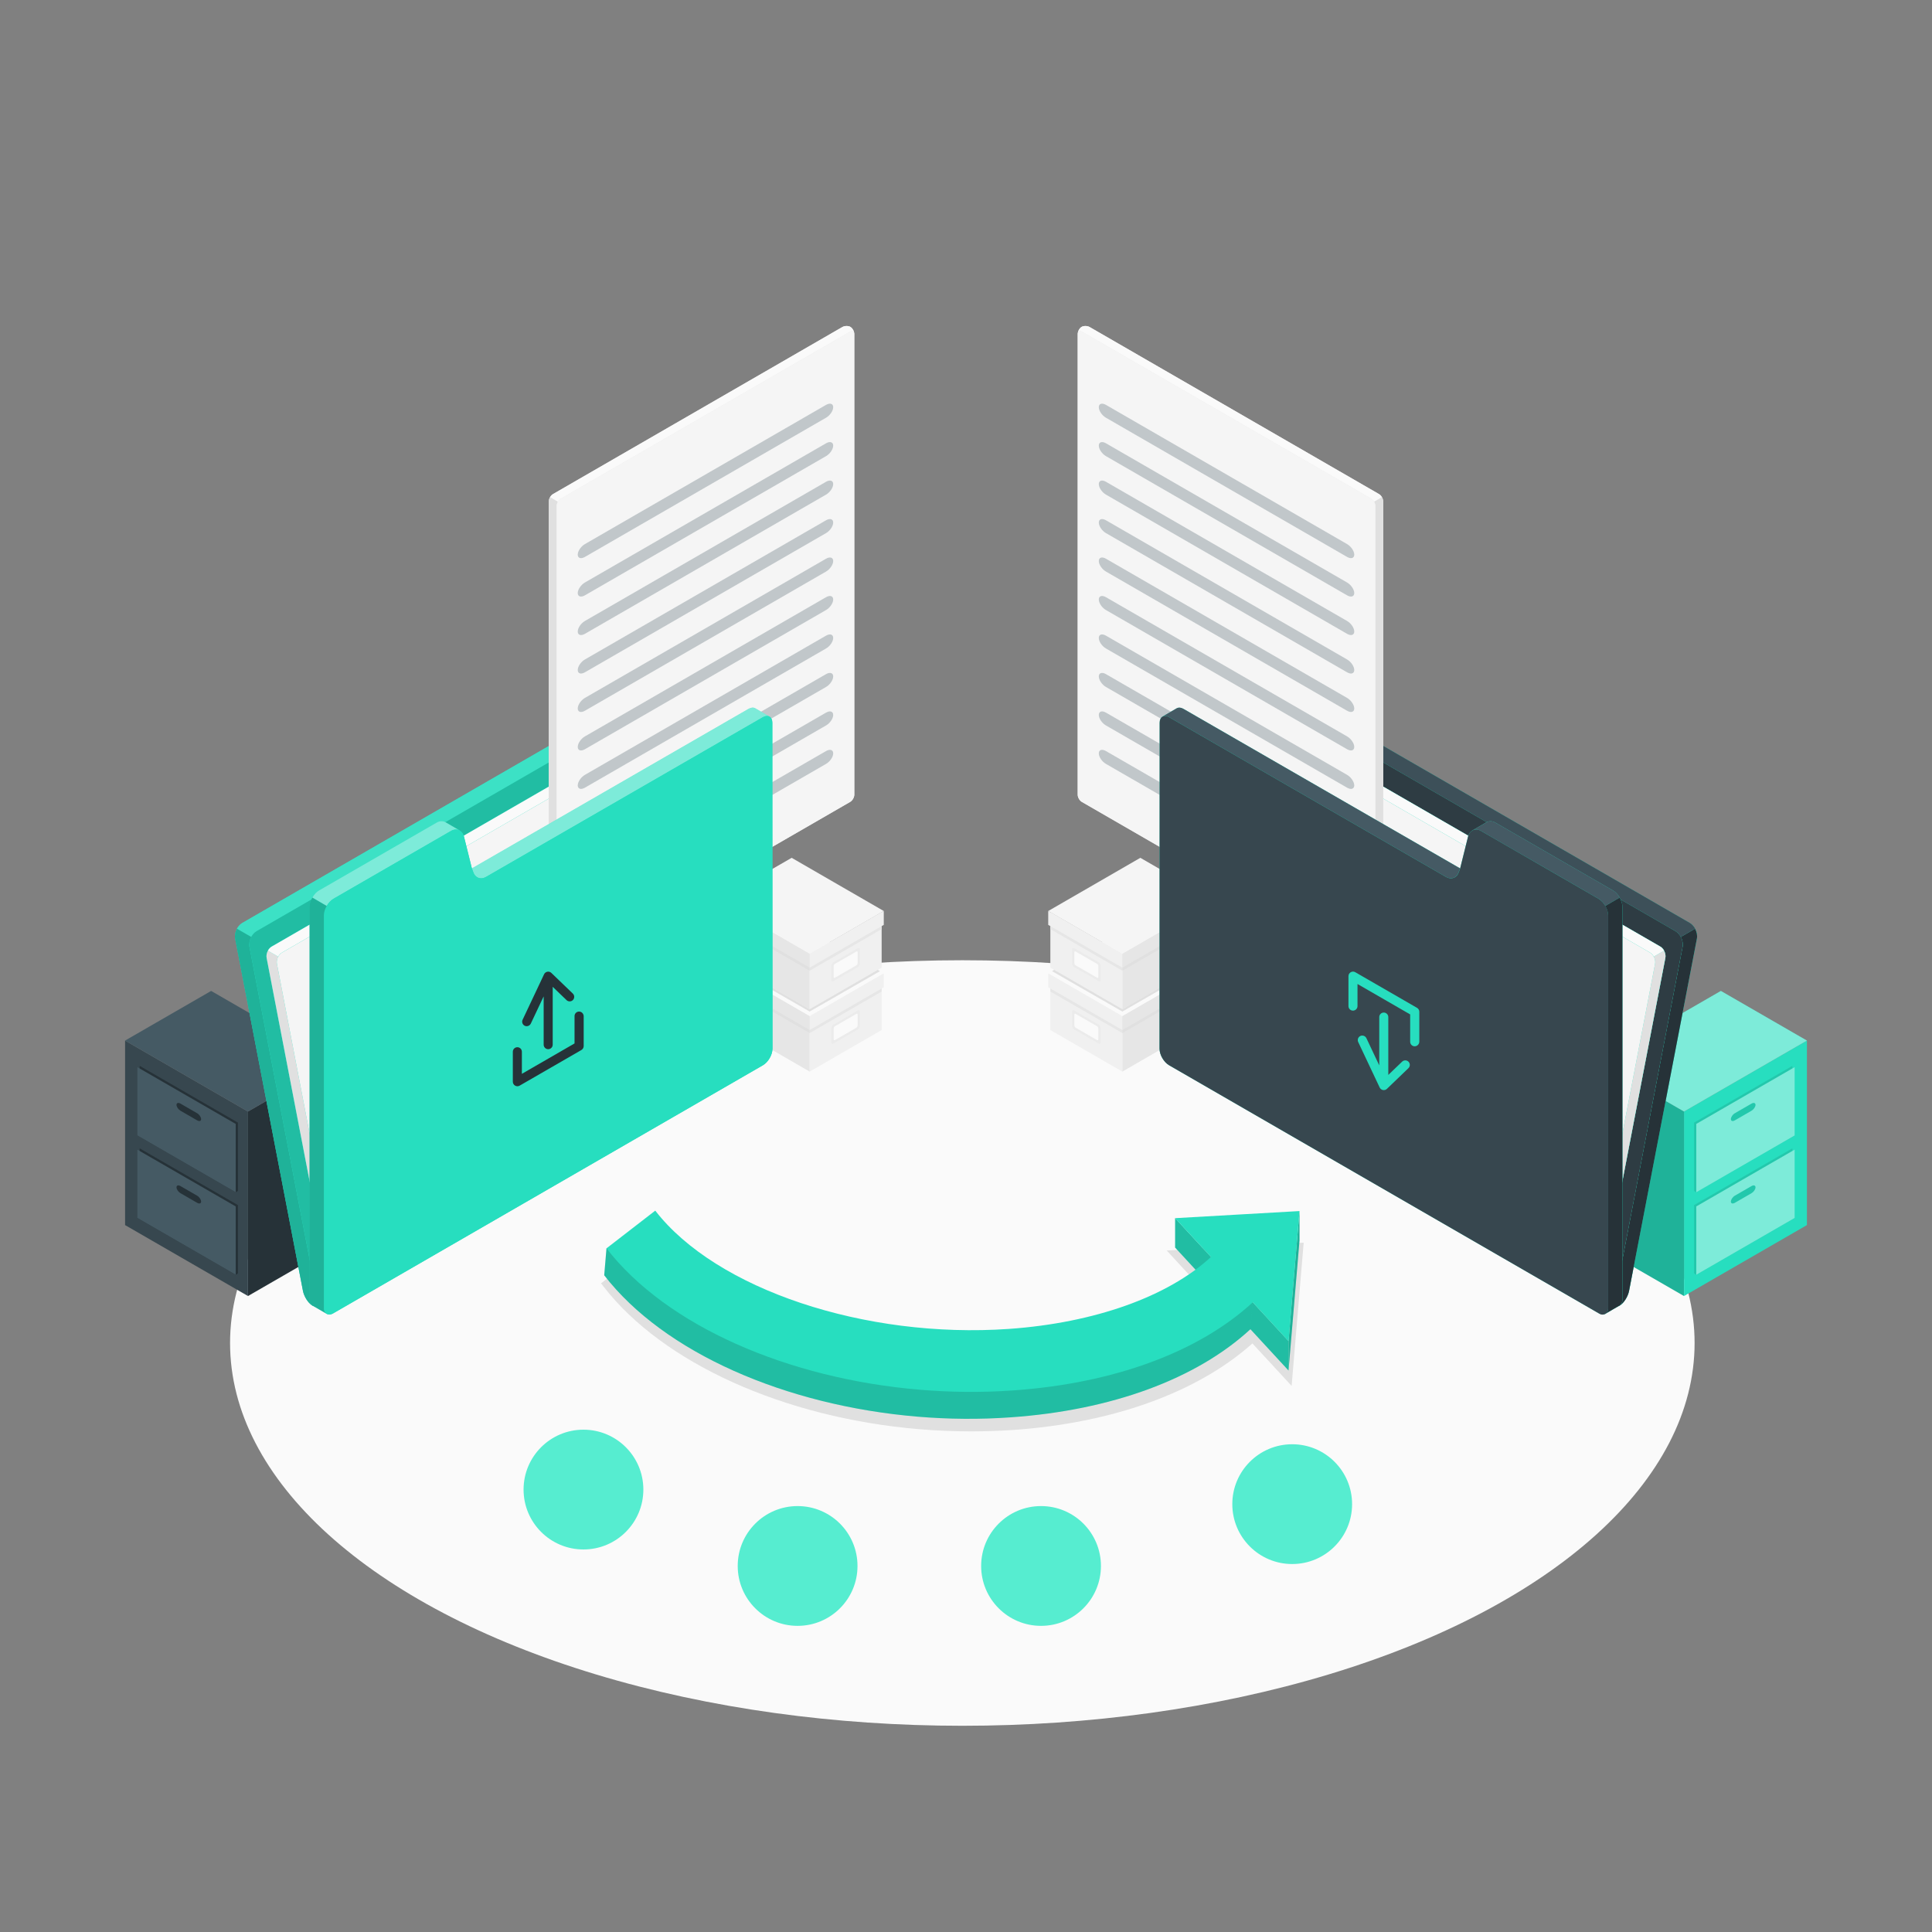 <?xml version="1.0" encoding="utf-8"?>
<!-- Generator: Adobe Illustrator 26.5.0, SVG Export Plug-In . SVG Version: 6.00 Build 0)  -->
<svg version="1.1" xmlns="http://www.w3.org/2000/svg" xmlns:xlink="http://www.w3.org/1999/xlink" x="0px" y="0px"
	 viewBox="0 0 500 500" style="enable-background:new 0 0 500 500;" xml:space="preserve">
<rect x="0" y="0" width="500" height="500" fill="#808080" stroke="none"/>
<style type="text/css">
	.st0{fill:#FAFAFA;}
	.st1{fill:#E0E0E0;}
	.st2{fill:#F0F0F0;}
	.st3{fill:#E6E6E6;}
	.st4{fill:#EBEBEB;}
	.st5{fill:#F5F5F5;}
	.st6{opacity:0.5;fill:#E0E0E0;}
	.st7{fill:#263238;}
	.st8{fill:#37474F;}
	.st9{fill:#455A64;}
	.st10{fill:#27DEBF;}
	.st11{opacity:0.2;}
	.st12{opacity:0.4;}
	.st13{fill:#FFFFFF;}
	.st14{opacity:0.1;}
	.st15{opacity:0.5;fill:#455A64;}
	.st16{opacity:0.5;fill:#263238;}
	.st17{opacity:0.3;}
	.st18{opacity:0.1;fill:#FFFFFF;}
	.st19{opacity:0.15;}
	.st20{opacity:0.4;fill:#FFFFFF;}
	.st21{fill:#56EDD0;}

	#dot1 {
		animation: blinker .6s ease-in-out .2s infinite alternate;
	}
	#dot2 {
		animation: blinker .6s ease-in-out .4s infinite alternate;
	}
	#dot3 {
		animation: blinker .6s ease-in-out .6s infinite alternate;
	}
	#dot4 {
		animation: blinker .6s ease-in-out .8s infinite alternate;
	}

	#arrowUp {
		animation: up 1s ease-in-out infinite;
	}

	#arrowDown {
		animation: down 1s ease-in-out .2s infinite;
	}

	@keyframes blinker {
		from {
			opacity:0;
		}
		to {
			opacity:1;
		}
	}

	@keyframes up {
		from {
			transform:translate(0px,0px);
			opacity:1;
		}
		to {
			transform:translate(0,-10px);
			opacity:0;
		}
	}
		@keyframes down {
		from {
			transform:translate(0px,0px);
			opacity:1;
		}
		to {
			transform:translate(0,10px);
			opacity:0;
		}
	}
</style>
<g id="Floor">
	<ellipse id="Floor_7_" class="st0" cx="249.05" cy="347.57" rx="189.51" ry="99.06"/>
</g>
<g id="Shadow_3_">
	<path id="Shadow_6_" class="st1" d="M251.35,370.44c-4.45,0-8.95-0.19-13.4-0.56c-35.09-2.94-66.43-17.11-81.79-36.97l-0.61-0.79
		l14.2-10.98l0.61,0.79c14.14,18.28,46.72,30.56,81.07,30.56c0,0,0,0,0.01,0c3.21,0,6.44-0.11,9.6-0.33
		c21.37-1.5,39.85-7.92,50.92-17.67l-10.02-10.86l35.45-2.02l-3.12,37.06l-10.14-10.99c-14.16,12.64-36.07,20.58-61.84,22.39
		C258.69,370.31,255.01,370.44,251.35,370.44z"/>
</g>
<g id="Boxes_2_">
	<g id="Boxes">
		<g id="XMLID_8132_">
			<polygon id="XMLID_8192_" class="st2" points="209.54,277.33 209.54,262.99 228.17,252.23 228.17,266.57 			"/>
			<polygon id="XMLID_8191_" class="st3" points="209.54,262.99 186.26,249.54 186.26,263.88 209.54,277.33 			"/>
			<polygon id="XMLID_8190_" class="st0" points="209.54,262.99 228.72,251.91 204.88,238.14 185.7,249.22 			"/>
			<polygon id="XMLID_8189_" class="st2" points="209.54,262.99 209.54,266.57 228.72,255.5 228.72,251.91 			"/>
			<polygon id="XMLID_8188_" class="st3" points="209.54,266.57 228.17,255.82 228.17,256.61 209.54,267.36 			"/>
			<polygon id="XMLID_8187_" class="st3" points="185.7,249.22 209.54,262.99 209.54,266.57 185.7,252.81 			"/>
			<polygon id="XMLID_8186_" class="st1" points="209.54,266.57 186.26,253.13 186.26,253.92 209.54,267.36 			"/>
			<path id="XMLID_8185_" class="st4" d="M215.67,265.17l6.36-3.67c0.27-0.16,0.5-0.03,0.5,0.29v3.76c0,0.32-0.22,0.7-0.5,0.86
				l-6.36,3.67c-0.27,0.16-0.5,0.03-0.5-0.29v-3.76C215.18,265.71,215.4,265.33,215.67,265.17z"/>
			<path id="XMLID_8150_" class="st0" d="M216.08,265.59l5.55-3.2c0.18-0.11,0.33-0.02,0.33,0.19v2.82c0,0.21-0.15,0.47-0.33,0.57
				l-5.55,3.2c-0.18,0.11-0.33,0.02-0.33-0.19l0-2.82C215.75,265.96,215.9,265.7,216.08,265.59z"/>
		</g>
		<g id="XMLID_14642_">
			<polygon id="XMLID_14429_" class="st2" points="209.54,261.19 209.54,246.85 228.17,236.09 228.17,250.43 			"/>
			<polygon id="XMLID_14432_" class="st3" points="209.54,246.85 186.26,233.4 186.26,247.74 209.54,261.19 			"/>
			<polygon id="XMLID_14436_" class="st5" points="209.54,246.85 228.72,235.77 204.88,222 185.7,233.08 			"/>
			<polygon id="XMLID_14439_" class="st2" points="209.54,246.85 209.54,250.43 228.72,239.36 228.72,235.77 			"/>
			<polygon id="XMLID_14443_" class="st3" points="209.54,250.43 228.17,239.68 228.17,240.46 209.54,251.22 			"/>
			<polygon id="XMLID_14446_" class="st3" points="185.7,233.08 209.54,246.85 209.54,250.43 185.7,236.67 			"/>
			<polygon id="XMLID_14448_" class="st1" points="209.54,250.43 186.26,236.99 186.26,237.78 209.54,251.22 			"/>
			<path id="XMLID_14641_" class="st4" d="M215.67,249.03l6.36-3.67c0.27-0.16,0.5-0.03,0.5,0.29v3.76c0,0.32-0.22,0.7-0.5,0.86
				l-6.36,3.67c-0.27,0.16-0.5,0.03-0.5-0.29v-3.76C215.18,249.57,215.4,249.18,215.67,249.03z"/>
			<path id="XMLID_14638_" class="st0" d="M216.08,249.45l5.55-3.2c0.18-0.11,0.33-0.02,0.33,0.19v2.82c0,0.21-0.15,0.47-0.33,0.57
				l-5.55,3.2c-0.18,0.11-0.33,0.02-0.33-0.19l0-2.82C215.75,249.81,215.9,249.56,216.08,249.45z"/>
		</g>
		<polygon id="XMLID_15310_" class="st1" points="227.17,251.01 209.54,261.19 187.26,248.32 186.72,248.64 209.54,261.77 
			227.71,251.33 		"/>
		<polygon id="XMLID_15311_" class="st6" points="227.17,251.01 209.54,261.19 187.26,248.32 186.72,248.64 209.54,261.77 
			227.71,251.33 		"/>
	</g>
	<g id="Boxes_1_">
		<g id="XMLID_8243_">
			<polygon id="XMLID_8278_" class="st2" points="290.46,277.33 290.46,262.99 271.83,252.23 271.83,266.57 			"/>
			<polygon id="XMLID_8277_" class="st3" points="290.46,262.99 313.74,249.54 313.74,263.88 290.46,277.33 			"/>
			<polygon id="XMLID_8276_" class="st0" points="290.46,262.99 271.28,251.91 295.12,238.14 314.3,249.22 			"/>
			<polygon id="XMLID_8275_" class="st2" points="290.46,262.99 290.46,266.57 271.28,255.5 271.28,251.91 			"/>
			<polygon id="XMLID_8274_" class="st3" points="290.46,266.57 271.83,255.82 271.83,256.61 290.46,267.36 			"/>
			<polygon id="XMLID_8273_" class="st3" points="314.3,249.22 290.46,262.99 290.46,266.57 314.3,252.81 			"/>
			<polygon id="XMLID_8272_" class="st1" points="290.46,266.57 313.74,253.13 313.74,253.92 290.46,267.36 			"/>
			<path id="XMLID_8271_" class="st4" d="M284.33,265.17l-6.36-3.67c-0.27-0.16-0.5-0.03-0.5,0.29v3.76c0,0.32,0.22,0.7,0.5,0.86
				l6.36,3.67c0.27,0.16,0.5,0.03,0.5-0.29v-3.76C284.82,265.71,284.6,265.33,284.33,265.17z"/>
			<path id="XMLID_8244_" class="st0" d="M283.92,265.59l-5.55-3.2c-0.18-0.11-0.33-0.02-0.33,0.19v2.82c0,0.21,0.15,0.47,0.33,0.57
				l5.55,3.2c0.18,0.11,0.33,0.02,0.33-0.19l0-2.82C284.25,265.96,284.1,265.7,283.92,265.59z"/>
		</g>
		<g id="XMLID_8231_">
			<polygon id="XMLID_8242_" class="st2" points="290.46,261.19 290.46,246.85 271.83,236.09 271.83,250.43 			"/>
			<polygon id="XMLID_8241_" class="st3" points="290.46,246.85 313.74,233.4 313.74,247.74 290.46,261.19 			"/>
			<polygon id="XMLID_8238_" class="st5" points="290.46,246.85 271.28,235.77 295.12,222 314.3,233.08 			"/>
			<polygon id="XMLID_8237_" class="st2" points="290.46,246.85 290.46,250.43 271.28,239.36 271.28,235.77 			"/>
			<polygon id="XMLID_8236_" class="st3" points="290.46,250.43 271.83,239.68 271.83,240.46 290.46,251.22 			"/>
			<polygon id="XMLID_8235_" class="st3" points="314.3,233.08 290.46,246.85 290.46,250.43 314.3,236.67 			"/>
			<polygon id="XMLID_8234_" class="st1" points="290.46,250.43 313.74,236.99 313.74,237.78 290.46,251.22 			"/>
			<path id="XMLID_8233_" class="st4" d="M284.33,249.03l-6.36-3.67c-0.27-0.16-0.5-0.03-0.5,0.29v3.76c0,0.32,0.22,0.7,0.5,0.86
				l6.36,3.67c0.27,0.16,0.5,0.03,0.5-0.29v-3.76C284.82,249.57,284.6,249.18,284.33,249.03z"/>
			<path id="XMLID_8232_" class="st0" d="M283.92,249.45l-5.55-3.2c-0.18-0.11-0.33-0.02-0.33,0.19v2.82c0,0.21,0.15,0.47,0.33,0.57
				l5.55,3.2c0.18,0.11,0.33,0.02,0.33-0.19l0-2.82C284.25,249.81,284.1,249.56,283.92,249.45z"/>
		</g>
		<polygon id="XMLID_8230_" class="st1" points="272.83,251.01 290.46,261.19 312.74,248.32 313.28,248.64 290.46,261.77 
			272.29,251.33 		"/>
		<polygon id="XMLID_8229_" class="st6" points="272.83,251.01 290.46,261.19 312.74,248.32 313.28,248.64 290.46,261.77 
			272.29,251.33 		"/>
	</g>
</g>
<g id="Cabinets">
	<g id="Cabinet">
		<g id="XMLID_8162_">
			<g id="XMLID_8177_">
				<g>
					<polygon id="XMLID_14_" class="st7" points="64.18,335.41 86.45,322.56 86.45,274.81 64.18,287.66 					"/>
				</g>
			</g>
			<g id="XMLID_8175_">
				<g>
					<polygon id="XMLID_12_" class="st8" points="64.18,287.66 32.37,269.3 32.37,317.05 64.18,335.41 					"/>
				</g>
			</g>
			<g id="XMLID_14367_">
				<polygon id="XMLID_8174_" class="st9" points="32.37,269.3 64.18,287.66 86.45,274.81 54.64,256.45 				"/>
			</g>
			<g id="XMLID_8163_">
				<g id="XMLID_8168_">
					<polygon id="XMLID_8169_" class="st7" points="61.58,311.88 36.14,297.19 36.14,314.87 35.55,315.21 61,329.9 61.59,329.56 
											"/>
				</g>
				<g id="XMLID_8166_">
					<polygon id="XMLID_8167_" class="st9" points="61,312.22 35.55,297.53 35.55,315.21 61,329.9 					"/>
				</g>
				<g id="XMLID_8164_">
					<path id="XMLID_8165_" class="st7" d="M51.03,309.45l-4.33-2.5c-0.56-0.32-1.02-0.18-1.02,0.33c0,0.51,0.46,1.18,1.02,1.51
						l4.33,2.5c0.56,0.32,1.02,0.18,1.02-0.33C52.04,310.45,51.59,309.78,51.03,309.45z"/>
				</g>
			</g>
			<g id="XMLID_8133_">
				<g id="XMLID_8146_">
					<polygon id="XMLID_8147_" class="st7" points="61.58,290.53 36.14,275.84 36.14,293.52 35.55,293.86 61,308.55 61.59,308.22 
											"/>
				</g>
				<g id="XMLID_8141_">
					<polygon id="XMLID_8145_" class="st9" points="61,290.87 35.55,276.18 35.55,293.86 61,308.55 					"/>
				</g>
				<g id="XMLID_8138_">
					<path id="XMLID_8140_" class="st7" d="M51.03,288.11l-4.33-2.5c-0.56-0.32-1.02-0.18-1.02,0.33c0,0.51,0.46,1.18,1.02,1.51
						l4.33,2.5c0.56,0.32,1.02,0.18,1.02-0.33C52.04,289.11,51.59,288.43,51.03,288.11z"/>
				</g>
			</g>
		</g>
	</g>
	<g id="Cabinet_1_">
		<g id="XMLID_8154_">
			<g id="XMLID_8224_">
				<g>
					<polygon id="XMLID_29_" class="st10" points="435.82,335.41 413.55,322.56 413.55,274.81 435.82,287.66 					"/>
				</g>
			</g>
			<g id="XMLID_7_" class="st11">
				<polygon id="XMLID_10_" points="435.82,335.41 413.55,322.56 413.55,274.81 435.82,287.66 				"/>
			</g>
			<g id="XMLID_8184_">
				<g>
					<polygon id="XMLID_30_" class="st10" points="435.82,287.66 467.63,269.3 467.63,317.05 435.82,335.41 					"/>
				</g>
			</g>
			<g id="XMLID_8182_">
				<polygon id="XMLID_8183_" class="st10" points="467.63,269.3 435.82,287.66 413.55,274.81 445.36,256.45 				"/>
			</g>
			<g id="XMLID_1_" class="st12">
				<polygon id="XMLID_2_" class="st13" points="467.63,269.3 435.82,287.66 413.55,274.81 445.36,256.45 				"/>
			</g>
			<g id="XMLID_8170_">
				<g id="XMLID_8180_">
					<polygon id="XMLID_8181_" class="st10" points="438.42,311.88 463.86,297.19 463.86,314.87 464.45,315.21 439,329.9 
						438.41,329.56 					"/>
				</g>
				<g id="XMLID_22_" class="st14">
					<polygon id="XMLID_24_" points="438.42,311.88 463.86,297.19 463.86,314.87 464.45,315.21 439,329.9 438.41,329.56 					"/>
				</g>
				<g id="XMLID_8173_">
					<polygon id="XMLID_8179_" class="st10" points="439,312.22 464.45,297.53 464.45,315.21 439,329.9 					"/>
				</g>
				<g id="XMLID_5_" class="st12">
					<polygon id="XMLID_6_" class="st13" points="439,312.22 464.45,297.53 464.45,315.21 439,329.9 					"/>
				</g>
				<g id="XMLID_8171_">
					<path id="XMLID_8172_" class="st10" d="M448.97,309.45l4.33-2.5c0.56-0.32,1.02-0.18,1.02,0.33c0,0.51-0.46,1.18-1.02,1.51
						l-4.33,2.5c-0.56,0.32-1.02,0.18-1.02-0.33C447.96,310.45,448.41,309.78,448.97,309.45z"/>
				</g>
				<g id="XMLID_11_" class="st14">
					<path id="XMLID_13_" d="M448.97,309.45l4.33-2.5c0.56-0.32,1.02-0.18,1.02,0.33c0,0.51-0.46,1.18-1.02,1.51l-4.33,2.5
						c-0.56,0.32-1.02,0.18-1.02-0.33C447.96,310.45,448.41,309.78,448.97,309.45z"/>
				</g>
			</g>
			<g id="XMLID_8155_">
				<g id="XMLID_8160_">
					<polygon id="XMLID_8161_" class="st10" points="438.42,290.53 463.86,275.84 463.86,293.52 464.45,293.86 439,308.55 
						438.41,308.22 					"/>
				</g>
				<g id="XMLID_18_" class="st14">
					<polygon id="XMLID_20_" points="438.42,290.53 463.86,275.84 463.86,293.52 464.45,293.86 439,308.55 438.41,308.22 					"/>
				</g>
				<g id="XMLID_8158_">
					<polygon id="XMLID_8159_" class="st10" points="439,290.87 464.45,276.18 464.45,293.86 439,308.55 					"/>
				</g>
				<g id="XMLID_3_" class="st12">
					<polygon id="XMLID_4_" class="st13" points="439,290.87 464.45,276.18 464.45,293.86 439,308.55 					"/>
				</g>
				<g id="XMLID_8156_">
					<path id="XMLID_8157_" class="st10" d="M448.97,288.11l4.33-2.5c0.56-0.32,1.02-0.18,1.02,0.33c0,0.51-0.46,1.18-1.02,1.51
						l-4.33,2.5c-0.56,0.32-1.02,0.18-1.02-0.33C447.96,289.11,448.41,288.43,448.97,288.11z"/>
				</g>
				<g id="XMLID_8_" class="st14">
					<path id="XMLID_9_" d="M448.97,288.11l4.33-2.5c0.56-0.32,1.02-0.18,1.02,0.33c0,0.51-0.46,1.18-1.02,1.51l-4.33,2.5
						c-0.56,0.32-1.02,0.18-1.02-0.33C447.96,289.11,448.41,288.43,448.97,288.11z"/>
				</g>
			</g>
		</g>
	</g>
</g>
<g id="Folders">
	<g id="Folder_Black">
		<g id="XMLID_8116_">
			<path id="XMLID_8122_" class="st10" d="M304.58,273.76l104.1,60.1l6.32,3.65c0.1,0.05,0.2,0.11,0.29,0.16
				c0.17,0.08,0.35,0.16,0.53,0.21c0.21,0.08,0.44,0.15,0.66,0.18c0.15,0.04,0.29,0.05,0.44,0.07c0.03,0.01,0.06,0.02,0.09,0.01
				c0.18,0.03,0.38,0.04,0.56,0.04c0.64,0.01,1.23-0.12,1.66-0.37c1.02-0.59,2.09-2.28,2.37-3.77l17.54-91.13
				c0.04-0.19,0.05-0.4,0.05-0.6c0-0.16-0.01-0.33-0.04-0.49c0-0.01,0-0.01,0-0.02c-0.04-0.25-0.09-0.5-0.17-0.74
				c-0.08-0.25-0.19-0.48-0.31-0.71c-0.07-0.15-0.16-0.29-0.26-0.43c-0.11-0.16-0.23-0.3-0.36-0.44c-0.11-0.13-0.24-0.25-0.37-0.35
				c-0.13-0.11-0.27-0.2-0.41-0.28l-110.42-63.75c-0.09-0.05-0.19-0.11-0.29-0.16c-0.1-0.05-0.2-0.1-0.31-0.14
				c-0.05-0.02-0.09-0.04-0.15-0.05c-0.14-0.04-0.27-0.05-0.4-0.05c-0.69,0.05-1.27,0.52-1.96,0.92c-1.31,0.77-2.45,1.44-2.45,1.44
				v0.01c-0.18,0.07-0.35,0.19-0.49,0.35c-0.19,0.2-0.35,0.46-0.45,0.76c-0.05,0.13-0.07,0.26-0.1,0.38l-17.54,91.13
				C302.44,271.19,303.27,273.01,304.58,273.76z"/>
			<path id="XMLID_8121_" class="st10" d="M304.58,273.76l104.1,60.1l6.32,3.65c0.1,0.05,0.2,0.11,0.29,0.16
				c0.17,0.08,0.35,0.16,0.53,0.21c0.21,0.08,0.44,0.15,0.66,0.18c0.15,0.04,0.29,0.05,0.44,0.07c0.03,0.01,0.06,0.02,0.09,0.01
				c0.18,0.03,0.38,0.04,0.56,0.04c0.64,0.01,1.23-0.12,1.66-0.37c1.02-0.59,2.09-2.28,2.37-3.77l17.54-91.13
				c0.04-0.19,0.05-0.4,0.05-0.6c0-0.16-0.01-0.33-0.04-0.49c0-0.01,0-0.01,0-0.02c-0.04-0.25-0.09-0.5-0.17-0.74
				c-0.08-0.25-0.19-0.48-0.31-0.71c-0.07-0.15-0.16-0.29-0.26-0.43c-0.11-0.16-0.23-0.3-0.36-0.44c-0.11-0.13-0.24-0.25-0.37-0.35
				c-0.13-0.11-0.27-0.2-0.41-0.28l-110.42-63.75c-0.09-0.05-0.19-0.11-0.29-0.16c-0.1-0.05-0.2-0.1-0.31-0.14
				c-0.05-0.02-0.09-0.04-0.15-0.05c-0.14-0.04-0.27-0.05-0.4-0.05c-0.69,0.05-1.27,0.52-1.96,0.92c-1.31,0.77-2.45,1.44-2.45,1.44
				v0.01c-0.18,0.07-0.35,0.19-0.49,0.35c-0.19,0.2-0.35,0.46-0.45,0.76c-0.05,0.13-0.07,0.26-0.1,0.38l-17.54,91.13
				C302.44,271.19,303.27,273.01,304.58,273.76z"/>
			<path id="XMLID_8120_" class="st7" d="M415.3,337.67c1.29,0.62,2.98,0.7,3.94,0.15c1.02-0.59,2.09-2.28,2.37-3.77l17.54-91.13
				c0.16-0.83-0.04-1.77-0.47-2.57l-3.71,2.14c0.43,0.8,0.62,1.74,0.47,2.57L417.9,336.2C417.63,337.57,416.51,338.18,415.3,337.67z
				"/>
			<path id="XMLID_8119_" class="st8" d="M323.76,175.63c-1.31,0.77-2.45,1.44-2.45,1.44v0.01c0.53-0.26,1.19-0.22,1.85,0.16
				l110.42,63.75c0.58,0.33,1.05,0.87,1.39,1.49l3.71-2.14c-0.07-0.15-0.16-0.29-0.26-0.43c-0.11-0.16-0.23-0.3-0.36-0.44
				c-0.23-0.25-0.49-0.47-0.78-0.63l-110.42-63.75c-0.19-0.11-0.39-0.21-0.6-0.29c-0.05-0.02-0.09-0.04-0.15-0.05
				c-0.14-0.04-0.27-0.05-0.4-0.05C325.03,174.76,324.45,175.23,323.76,175.63z"/>
			<path id="XMLID_1160_" class="st15" d="M323.76,175.63c-1.31,0.77-2.45,1.44-2.45,1.44v0.01c0.53-0.26,1.19-0.22,1.85,0.16
				l110.42,63.75c0.58,0.33,1.05,0.87,1.39,1.49l3.71-2.14c-0.07-0.15-0.16-0.29-0.26-0.43c-0.11-0.16-0.23-0.3-0.36-0.44
				c-0.23-0.25-0.49-0.47-0.78-0.63l-110.42-63.75c-0.19-0.11-0.39-0.21-0.6-0.29c-0.05-0.02-0.09-0.04-0.15-0.05
				c-0.14-0.04-0.27-0.05-0.4-0.05C325.03,174.76,324.45,175.23,323.76,175.63z"/>
			<path id="XMLID_8118_" class="st10" d="M417.9,336.19l17.54-91.14c0.29-1.49-0.55-3.31-1.86-4.07l-110.42-63.75
				c-1.31-0.76-2.61-0.17-2.89,1.32l-17.54,91.14c-0.29,1.49,0.55,3.31,1.86,4.07L415,337.52
				C416.31,338.28,417.61,337.68,417.9,336.19z"/>
			<path id="XMLID_8117_" class="st8" d="M417.9,336.19l17.54-91.14c0.29-1.49-0.55-3.31-1.86-4.07l-110.42-63.75
				c-1.31-0.76-2.61-0.17-2.89,1.32l-17.54,91.14c-0.29,1.49,0.55,3.31,1.86,4.07L415,337.52
				C416.31,338.28,417.61,337.68,417.9,336.19z"/>
			<path id="XMLID_8123_" class="st16" d="M417.9,336.19l17.54-91.14c0.29-1.49-0.55-3.31-1.86-4.07l-110.42-63.75
				c-1.31-0.76-2.61-0.17-2.89,1.32l-17.54,91.14c-0.29,1.49,0.55,3.31,1.86,4.07L415,337.52
				C416.31,338.28,417.61,337.68,417.9,336.19z"/>
		</g>
		<g id="XMLID_8105_">
			<path id="XMLID_8115_" class="st10" d="M334.19,270.08l74.89,43.24l4.55,2.63c0.07,0.04,0.14,0.08,0.21,0.11
				c0.12,0.06,0.25,0.11,0.38,0.15c0.15,0.06,0.32,0.11,0.47,0.13c0.11,0.03,0.21,0.04,0.32,0.05c0.02,0.01,0.05,0.01,0.07,0.01
				c0.13,0.02,0.27,0.03,0.4,0.03c0.46,0.01,0.88-0.09,1.2-0.26c0.74-0.43,1.5-1.64,1.7-2.71L431,247.89
				c0.03-0.14,0.04-0.29,0.04-0.43c0-0.12-0.01-0.24-0.03-0.36c0-0.01,0-0.01,0-0.01c-0.03-0.18-0.07-0.36-0.12-0.53
				c-0.06-0.18-0.14-0.35-0.22-0.51c-0.05-0.11-0.12-0.21-0.18-0.31c-0.08-0.11-0.16-0.22-0.26-0.32c-0.08-0.09-0.17-0.18-0.26-0.25
				c-0.09-0.08-0.2-0.14-0.3-0.2l-79.44-45.86c-0.07-0.04-0.14-0.08-0.21-0.11c-0.07-0.03-0.14-0.07-0.22-0.1
				c-0.03-0.01-0.07-0.03-0.11-0.03c-0.1-0.03-0.2-0.04-0.29-0.03c-0.49,0.04-0.91,0.38-1.41,0.66c-0.94,0.55-1.76,1.03-1.76,1.03
				v0.01c-0.13,0.05-0.25,0.14-0.36,0.25c-0.14,0.14-0.25,0.33-0.32,0.55c-0.03,0.09-0.05,0.18-0.07,0.27l-12.62,65.56
				C332.65,268.23,333.25,269.54,334.19,270.08z"/>
			<path id="XMLID_8114_" class="st10" d="M334.19,270.08l74.89,43.24l4.55,2.63c0.07,0.04,0.14,0.08,0.21,0.11
				c0.12,0.06,0.25,0.11,0.38,0.15c0.15,0.06,0.32,0.11,0.47,0.13c0.11,0.03,0.21,0.04,0.32,0.05c0.02,0.01,0.05,0.01,0.07,0.01
				c0.13,0.02,0.27,0.03,0.4,0.03c0.46,0.01,0.88-0.09,1.2-0.26c0.74-0.43,1.5-1.64,1.7-2.71L431,247.89
				c0.03-0.14,0.04-0.29,0.04-0.43c0-0.12-0.01-0.24-0.03-0.36c0-0.01,0-0.01,0-0.01c-0.03-0.18-0.07-0.36-0.12-0.53
				c-0.06-0.18-0.14-0.35-0.22-0.51c-0.05-0.11-0.12-0.21-0.18-0.31c-0.08-0.11-0.16-0.22-0.26-0.32c-0.08-0.09-0.17-0.18-0.26-0.25
				c-0.09-0.08-0.2-0.14-0.3-0.2l-79.44-45.86c-0.07-0.04-0.14-0.08-0.21-0.11c-0.07-0.03-0.14-0.07-0.22-0.1
				c-0.03-0.01-0.07-0.03-0.11-0.03c-0.1-0.03-0.2-0.04-0.29-0.03c-0.49,0.04-0.91,0.38-1.41,0.66c-0.94,0.55-1.76,1.03-1.76,1.03
				v0.01c-0.13,0.05-0.25,0.14-0.36,0.25c-0.14,0.14-0.25,0.33-0.32,0.55c-0.03,0.09-0.05,0.18-0.07,0.27l-12.62,65.56
				C332.65,268.23,333.25,269.54,334.19,270.08z"/>
			<path id="XMLID_8108_" class="st1" d="M413.84,316.06c0.93,0.45,2.15,0.5,2.84,0.11c0.74-0.43,1.5-1.64,1.7-2.71L431,247.89
				c0.11-0.6-0.03-1.28-0.34-1.85l-2.67,1.54c0.31,0.57,0.45,1.25,0.34,1.85L415.71,315C415.52,315.98,414.71,316.43,413.84,316.06z
				"/>
			<path id="XMLID_8107_" class="st0" d="M347.99,199.49c-0.94,0.55-1.76,1.03-1.76,1.03v0.01c0.38-0.18,0.86-0.16,1.33,0.12
				l79.44,45.86c0.41,0.24,0.76,0.62,1,1.07l2.67-1.54c-0.05-0.11-0.12-0.21-0.18-0.31c-0.08-0.11-0.16-0.22-0.26-0.32
				c-0.16-0.18-0.36-0.34-0.56-0.45l-79.44-45.86c-0.14-0.08-0.28-0.15-0.43-0.21c-0.03-0.01-0.07-0.03-0.11-0.03
				c-0.1-0.03-0.2-0.04-0.29-0.03C348.9,198.86,348.48,199.2,347.99,199.49z"/>
			<path id="XMLID_8106_" class="st5" d="M415.71,315l12.62-65.56c0.21-1.07-0.39-2.38-1.34-2.93l-79.44-45.86
				c-0.94-0.55-1.88-0.12-2.08,0.95l-12.62,65.56c-0.21,1.07,0.39,2.38,1.34,2.93l79.44,45.86
				C414.57,316.49,415.5,316.07,415.71,315z"/>
		</g>
		<g id="Document_1_">
			<path id="XMLID_8104_" class="st4" d="M356.96,250.8c0.56-0.32,1.01-1.14,1.01-1.83V129.74c0-0.69-0.48-1.53-1.08-1.87
				l-74.88-43.23c-0.6-0.34-1.53-0.36-2.09-0.04c-0.56,0.32-1.01,1.14-1.01,1.83l0,119.23c0,0.69,0.48,1.53,1.08,1.87l74.88,43.23
				C355.46,251.11,356.4,251.13,356.96,250.8z"/>
			<path id="XMLID_8103_" class="st0" d="M278.91,86.24c0.09-0.55,0.53-0.74,1.07-0.43l74.88,43.23c0.3,0.17,0.58,0.48,0.76,0.81
				l2.03-1.17c-0.19-0.34-0.47-0.64-0.77-0.81l-74.87-43.23c-0.59-0.35-1.54-0.37-2.09-0.05C279.42,84.9,278.99,85.59,278.91,86.24z
				"/>
			<path id="XMLID_8102_" class="st1" d="M355.01,250.84c0.59,0.27,1.43,0.27,1.95-0.04c0.56-0.32,1.01-1.14,1.01-1.83V129.74
				c0-0.35-0.12-0.72-0.31-1.06l-2.03,1.17c0.2,0.34,0.32,0.71,0.32,1.06v119.23C355.95,250.77,355.53,251.07,355.01,250.84z"/>
			<g id="XMLID_8100_">
				<path id="XMLID_8101_" class="st5" d="M354.86,250.77l-74.88-43.23c-0.6-0.34-1.08-1.18-1.08-1.87l0-119.23
					c0-0.69,0.48-0.97,1.08-0.62l74.88,43.23c0.6,0.34,1.08,1.18,1.08,1.87l0,119.23C355.94,250.83,355.46,251.11,354.86,250.77z"/>
			</g>
			<g id="XMLID_2322_">
				<g id="XMLID_2323_" class="st17">
					<g id="XMLID_8097_">
						<path id="XMLID_8098_" class="st9" d="M350.48,183.35c0,0.92-0.82,1.18-1.84,0.6l-62.43-36.04c-1.02-0.59-1.84-1.8-1.84-2.72
							c0-0.92,0.82-1.18,1.84-0.6l62.43,36.04C349.65,181.22,350.48,182.44,350.48,183.35z"/>
					</g>
					<g id="XMLID_8031_">
						<path id="XMLID_8068_" class="st9" d="M350.48,193.31c0,0.92-0.82,1.18-1.84,0.6l-62.43-36.04c-1.02-0.59-1.84-1.8-1.84-2.72
							s0.82-1.18,1.84-0.6l62.43,36.04C349.65,191.17,350.48,192.39,350.48,193.31z"/>
					</g>
					<g id="XMLID_8029_">
						<path id="XMLID_8030_" class="st9" d="M350.48,203.26c0,0.92-0.82,1.18-1.84,0.6l-62.43-36.04c-1.02-0.59-1.84-1.8-1.84-2.72
							c0-0.92,0.82-1.18,1.84-0.6l62.43,36.04C349.65,201.13,350.48,202.35,350.48,203.26z"/>
					</g>
					<g id="XMLID_8027_">
						<path id="XMLID_8028_" class="st9" d="M350.48,213.22c0,0.92-0.82,1.18-1.84,0.6l-62.43-36.04c-1.02-0.59-1.84-1.8-1.84-2.72
							s0.82-1.18,1.84-0.6l62.43,36.04C349.65,211.08,350.48,212.3,350.48,213.22z"/>
					</g>
					<g id="XMLID_8025_">
						<path id="XMLID_8026_" class="st9" d="M350.48,153.48c0,0.92-0.82,1.18-1.84,0.6l-62.43-36.04c-1.02-0.59-1.84-1.8-1.84-2.72
							c0-0.92,0.82-1.18,1.84-0.6l62.43,36.04C349.65,151.35,350.48,152.57,350.48,153.48z"/>
					</g>
					<g id="XMLID_8023_">
						<path id="XMLID_8024_" class="st9" d="M350.48,163.44c0,0.92-0.82,1.18-1.84,0.6l-62.43-36.04c-1.02-0.59-1.84-1.8-1.84-2.72
							c0-0.92,0.82-1.18,1.84-0.6l62.43,36.04C349.65,161.31,350.48,162.52,350.48,163.44z"/>
					</g>
					<g id="XMLID_8020_">
						<path id="XMLID_8022_" class="st9" d="M350.48,143.54c0,0.92-0.82,1.18-1.84,0.6l-62.43-36.04c-1.02-0.59-1.84-1.8-1.84-2.72
							c0-0.92,0.82-1.18,1.84-0.6l62.43,36.04C349.65,141.41,350.48,142.63,350.48,143.54z"/>
					</g>
					<g id="XMLID_8015_">
						<path id="XMLID_8019_" class="st9" d="M350.48,173.4c0,0.92-0.82,1.18-1.84,0.6l-62.43-36.04c-1.02-0.59-1.84-1.8-1.84-2.72
							c0-0.92,0.82-1.18,1.84-0.6l62.43,36.04C349.65,171.26,350.48,172.48,350.48,173.4z"/>
					</g>
					<g id="XMLID_2326_">
						<path id="XMLID_2327_" class="st9" d="M350.48,223.18c0,0.92-0.82,1.18-1.84,0.6l-62.43-36.04c-1.02-0.59-1.84-1.8-1.84-2.72
							s0.82-1.18,1.84-0.6l62.43,36.04C349.65,221.04,350.48,222.26,350.48,223.18z"/>
					</g>
					<g id="XMLID_2324_">
						<path id="XMLID_2325_" class="st9" d="M350.48,233.13c0,0.92-0.82,1.18-1.84,0.6l-62.43-36.04c-1.02-0.59-1.84-1.8-1.84-2.72
							c0-0.92,0.82-1.18,1.84-0.6l62.43,36.04C349.65,231,350.48,232.21,350.48,233.13z"/>
					</g>
				</g>
			</g>
		</g>
		<g id="XMLID_2058_">
			<path id="XMLID_2321_" class="st10" d="M300.12,187.05c0-0.76,0.26-1.29,0.68-1.57c0,0,0.06-0.05,0.18-0.1l3.58-2.09c0,0,0,0,0,0
				l0.01,0v0c0.45-0.25,1.06-0.21,1.74,0.18l71.57,41.27l2.08-8.4c0.19-0.63,0.57-1.09,1.03-1.37l-0.01-0.01l3.72-2.16l0,0.02
				c0.65-0.38,1.47-0.4,2.27,0.06l30.45,17.57c1.37,0.79,2.48,2.71,2.48,4.29l0,101.53c0,0.76-0.25,1.3-0.67,1.57l0,0l-3.83,2.22
				l0,0c-0.44,0.22-1.03,0.17-1.69-0.21l-111.15-64.17c-1.37-0.79-2.48-2.71-2.48-4.29L300.12,187.05z"/>
			<path id="XMLID_2320_" class="st9" d="M381.04,214.93c0.64-0.35,1.44-0.34,2.22,0.1l30.45,17.57c0.67,0.4,1.29,1.07,1.75,1.85
				l3.71-2.16c-0.45-0.78-1.06-1.46-1.75-1.85l-30.45-17.57c-0.8-0.46-1.62-0.43-2.26-0.06v-0.01L381.04,214.93z"/>
			<path id="XMLID_2319_" class="st9" d="M300.97,185.38c0.43-0.18,1.01-0.11,1.62,0.24l71.64,41.33c1.37,0.79,2.85,0.21,3.3-1.31
				l0.33-0.9l-71.57-41.27c-0.39-0.23-0.77-0.33-1.1-0.33c-0.24,0-0.46,0.06-0.64,0.16h-0.01L300.97,185.38z"/>
			<path id="XMLID_2318_" class="st8" d="M300.12,187.06l-0.04,84.34c0,1.58,1.11,3.5,2.48,4.29l111.44,64.34
				c0.97,0.56,2.19-0.14,2.19-1.26V236.89c0-0.79-0.27-1.66-0.72-2.43c-0.46-0.78-1.08-1.45-1.75-1.85l-30.45-17.58
				c-0.78-0.44-1.58-0.46-2.22-0.1l-0.06,0.04h0.02c-0.47,0.27-0.84,0.73-1.03,1.37l-2.09,8.4l-0.33,0.91
				c-0.46,1.52-1.93,2.1-3.3,1.32l-71.64-41.33c-0.61-0.36-1.19-0.42-1.62-0.24l-0.1,0.05c-0.02,0.01-0.04,0.02-0.05,0.03
				l-0.03,0.02C300.38,185.76,300.12,186.3,300.12,187.06z"/>
			<g id="arrowDown">
				<path id="XMLID_8144_" class="st10" d="M352.06,268.11c0.16-0.08,0.33-0.11,0.5-0.11c0.44,0,0.86,0.25,1.06,0.67l3.33,7.05
					v-12.5c0-0.65,0.53-1.17,1.17-1.17c0.65,0,1.17,0.53,1.17,1.17v14.97l3.58-3.44c0.47-0.45,1.21-0.43,1.66,0.03
					c0.45,0.47,0.43,1.21-0.03,1.66l-5.56,5.35c-0.27,0.26-0.65,0.38-1.03,0.31c-0.37-0.07-0.69-0.31-0.85-0.65l-5.56-11.78
					C351.23,269.08,351.48,268.38,352.06,268.11z"/>
				<path id="XMLID_8143_" class="st10" d="M366.12,270.78c-0.65,0-1.17-0.53-1.17-1.17v-7.08l-13.63-7.87v5.72
					c0,0.65-0.53,1.17-1.17,1.17c-0.65,0-1.17-0.53-1.17-1.17v-7.75c0-0.42,0.22-0.81,0.59-1.02c0.18-0.1,0.38-0.16,0.59-0.16
					c0.2,0,0.4,0.05,0.59,0.16l15.98,9.22c0.36,0.21,0.59,0.6,0.59,1.02v7.75C367.29,270.26,366.76,270.78,366.12,270.78z"/>
			</g>
			<path id="XMLID_2317_" class="st7" d="M415.28,340.09c0.04-0.01,0.07-0.02,0.11-0.04l3.83-2.22c0.41-0.27,0.67-0.81,0.67-1.57
				V234.73c0-0.8-0.28-1.66-0.73-2.43l-3.7,2.16v0.01c0.45,0.77,0.72,1.65,0.72,2.43v101.85
				C416.18,339.38,415.79,339.88,415.28,340.09z"/>
		</g>
	</g>
	<g id="Folder_Green">
		<g id="XMLID_8067_">
			<path id="XMLID_8081_" class="st10" d="M195.42,273.76l-104.1,60.1l-6.32,3.65c-0.1,0.05-0.2,0.11-0.29,0.16
				c-0.17,0.08-0.35,0.16-0.53,0.21c-0.21,0.08-0.44,0.15-0.66,0.18c-0.15,0.04-0.29,0.05-0.44,0.07c-0.03,0.01-0.06,0.02-0.09,0.01
				c-0.18,0.03-0.38,0.04-0.56,0.04c-0.64,0.01-1.23-0.12-1.66-0.37c-1.02-0.59-2.09-2.28-2.37-3.77l-17.54-91.13
				c-0.04-0.19-0.05-0.4-0.05-0.6c0-0.16,0.01-0.33,0.04-0.49c0-0.01,0-0.01,0-0.02c0.04-0.25,0.09-0.5,0.17-0.74
				c0.08-0.25,0.19-0.48,0.31-0.71c0.07-0.15,0.16-0.29,0.26-0.43c0.11-0.16,0.23-0.3,0.36-0.44c0.11-0.13,0.24-0.25,0.37-0.35
				c0.13-0.11,0.27-0.2,0.41-0.28l110.42-63.75c0.09-0.05,0.19-0.11,0.29-0.16s0.2-0.1,0.31-0.14c0.05-0.02,0.09-0.04,0.15-0.05
				c0.14-0.04,0.27-0.05,0.4-0.05c0.69,0.05,1.27,0.52,1.96,0.92c1.31,0.77,2.45,1.44,2.45,1.44v0.01c0.18,0.07,0.35,0.19,0.49,0.35
				c0.19,0.2,0.35,0.46,0.45,0.76c0.05,0.13,0.07,0.26,0.1,0.38l17.54,91.13C197.56,271.19,196.73,273.01,195.42,273.76z"/>
			<path id="XMLID_8082_" class="st10" d="M195.42,273.76l-104.1,60.1l-6.32,3.65c-0.1,0.05-0.2,0.11-0.29,0.16
				c-0.17,0.08-0.35,0.16-0.53,0.21c-0.21,0.08-0.44,0.15-0.66,0.18c-0.15,0.04-0.29,0.05-0.44,0.07c-0.03,0.01-0.06,0.02-0.09,0.01
				c-0.18,0.03-0.38,0.04-0.56,0.04c-0.64,0.01-1.23-0.12-1.66-0.37c-1.02-0.59-2.09-2.28-2.37-3.77l-17.54-91.13
				c-0.04-0.19-0.05-0.4-0.05-0.6c0-0.16,0.01-0.33,0.04-0.49c0-0.01,0-0.01,0-0.02c0.04-0.25,0.09-0.5,0.17-0.74
				c0.08-0.25,0.19-0.48,0.31-0.71c0.07-0.15,0.16-0.29,0.26-0.43c0.11-0.16,0.23-0.3,0.36-0.44c0.11-0.13,0.24-0.25,0.37-0.35
				c0.13-0.11,0.27-0.2,0.41-0.28l110.42-63.75c0.09-0.05,0.19-0.11,0.29-0.16s0.2-0.1,0.31-0.14c0.05-0.02,0.09-0.04,0.15-0.05
				c0.14-0.04,0.27-0.05,0.4-0.05c0.69,0.05,1.27,0.52,1.96,0.92c1.31,0.77,2.45,1.44,2.45,1.44v0.01c0.18,0.07,0.35,0.19,0.49,0.35
				c0.19,0.2,0.35,0.46,0.45,0.76c0.05,0.13,0.07,0.26,0.1,0.38l17.54,91.13C197.56,271.19,196.73,273.01,195.42,273.76z"/>
			<path id="XMLID_8077_" class="st11" d="M84.7,337.67c-1.29,0.62-2.98,0.7-3.94,0.15c-1.02-0.59-2.09-2.28-2.37-3.77l-17.54-91.13
				c-0.16-0.83,0.04-1.77,0.47-2.57l3.71,2.14c-0.43,0.8-0.62,1.74-0.47,2.57L82.1,336.2C82.37,337.57,83.49,338.18,84.7,337.67z"/>
			<path id="XMLID_8096_" class="st18" d="M176.24,175.63c1.31,0.77,2.45,1.44,2.45,1.44v0.01c-0.53-0.26-1.19-0.22-1.85,0.16
				L66.42,240.99c-0.58,0.33-1.05,0.87-1.39,1.49l-3.71-2.14c0.07-0.15,0.16-0.29,0.26-0.43c0.11-0.16,0.23-0.3,0.36-0.44
				c0.23-0.25,0.49-0.47,0.78-0.63l110.42-63.75c0.19-0.11,0.39-0.21,0.6-0.29c0.05-0.02,0.09-0.04,0.15-0.05
				c0.14-0.04,0.27-0.05,0.4-0.05C174.97,174.76,175.55,175.23,176.24,175.63z"/>
			<path id="XMLID_8065_" class="st10" d="M82.1,336.19l-17.54-91.14c-0.29-1.49,0.55-3.31,1.86-4.07l110.42-63.75
				c1.31-0.76,2.61-0.17,2.89,1.32l17.54,91.14c0.29,1.49-0.55,3.31-1.86,4.07L85,337.52C83.69,338.28,82.39,337.68,82.1,336.19z"/>
			<path id="XMLID_8066_" class="st19" d="M82.1,336.19l-17.54-91.14c-0.29-1.49,0.55-3.31,1.86-4.07l110.42-63.75
				c1.31-0.76,2.61-0.17,2.89,1.32l17.54,91.14c0.29,1.49-0.55,3.31-1.86,4.07L85,337.52C83.69,338.28,82.39,337.68,82.1,336.19z"/>
		</g>
		<g id="XMLID_1158_">
			<path id="XMLID_8078_" class="st10" d="M165.81,270.08l-74.89,43.24l-4.55,2.63c-0.07,0.04-0.14,0.08-0.21,0.11
				c-0.12,0.06-0.25,0.11-0.38,0.15c-0.15,0.06-0.32,0.11-0.47,0.13c-0.11,0.03-0.21,0.04-0.32,0.05c-0.02,0.01-0.05,0.01-0.07,0.01
				c-0.13,0.02-0.27,0.03-0.4,0.03c-0.46,0.01-0.88-0.09-1.2-0.26c-0.74-0.43-1.5-1.64-1.7-2.71L69,247.89
				c-0.03-0.14-0.04-0.29-0.04-0.43c0-0.12,0.01-0.24,0.03-0.36c0-0.01,0-0.01,0-0.01c0.03-0.18,0.07-0.36,0.12-0.53
				c0.06-0.18,0.14-0.35,0.22-0.51c0.05-0.11,0.12-0.21,0.18-0.31c0.08-0.11,0.16-0.22,0.26-0.32c0.08-0.09,0.17-0.18,0.26-0.25
				c0.09-0.08,0.2-0.14,0.3-0.2l79.44-45.86c0.07-0.04,0.14-0.08,0.21-0.11c0.07-0.03,0.14-0.07,0.22-0.1
				c0.03-0.01,0.07-0.03,0.11-0.03c0.1-0.03,0.2-0.04,0.29-0.03c0.49,0.04,0.91,0.38,1.41,0.66c0.94,0.55,1.76,1.03,1.76,1.03v0.01
				c0.13,0.05,0.25,0.14,0.36,0.25c0.14,0.14,0.25,0.33,0.32,0.55c0.03,0.09,0.05,0.18,0.07,0.27l12.62,65.56
				C167.35,268.23,166.75,269.54,165.81,270.08z"/>
			<path id="XMLID_8076_" class="st10" d="M165.81,270.08l-74.89,43.24l-4.55,2.63c-0.07,0.04-0.14,0.08-0.21,0.11
				c-0.12,0.06-0.25,0.11-0.38,0.15c-0.15,0.06-0.32,0.11-0.47,0.13c-0.11,0.03-0.21,0.04-0.32,0.05c-0.02,0.01-0.05,0.01-0.07,0.01
				c-0.13,0.02-0.27,0.03-0.4,0.03c-0.46,0.01-0.88-0.09-1.2-0.26c-0.74-0.43-1.5-1.64-1.7-2.71L69,247.89
				c-0.03-0.14-0.04-0.29-0.04-0.43c0-0.12,0.01-0.24,0.03-0.36c0-0.01,0-0.01,0-0.01c0.03-0.18,0.07-0.36,0.12-0.53
				c0.06-0.18,0.14-0.35,0.22-0.51c0.05-0.11,0.12-0.21,0.18-0.31c0.08-0.11,0.16-0.22,0.26-0.32c0.08-0.09,0.17-0.18,0.26-0.25
				c0.09-0.08,0.2-0.14,0.3-0.2l79.44-45.86c0.07-0.04,0.14-0.08,0.21-0.11c0.07-0.03,0.14-0.07,0.22-0.1
				c0.03-0.01,0.07-0.03,0.11-0.03c0.1-0.03,0.2-0.04,0.29-0.03c0.49,0.04,0.91,0.38,1.41,0.66c0.94,0.55,1.76,1.03,1.76,1.03v0.01
				c0.13,0.05,0.25,0.14,0.36,0.25c0.14,0.14,0.25,0.33,0.32,0.55c0.03,0.09,0.05,0.18,0.07,0.27l12.62,65.56
				C167.35,268.23,166.75,269.54,165.81,270.08z"/>
			<path id="XMLID_8075_" class="st1" d="M86.16,316.06c-0.93,0.45-2.15,0.5-2.84,0.11c-0.74-0.43-1.5-1.64-1.7-2.71L69,247.89
				c-0.11-0.6,0.03-1.28,0.34-1.85l2.67,1.54c-0.31,0.57-0.45,1.25-0.34,1.85L84.29,315C84.48,315.98,85.29,316.43,86.16,316.06z"/>
			<path id="XMLID_8074_" class="st0" d="M152.01,199.49c0.94,0.55,1.76,1.03,1.76,1.03v0.01c-0.38-0.18-0.86-0.16-1.33,0.12
				l-79.44,45.86c-0.41,0.24-0.76,0.62-1,1.07l-2.67-1.54c0.05-0.11,0.12-0.21,0.18-0.31c0.08-0.11,0.16-0.22,0.26-0.32
				c0.16-0.18,0.36-0.34,0.56-0.45l79.44-45.86c0.14-0.08,0.28-0.15,0.43-0.21c0.03-0.01,0.07-0.03,0.11-0.03
				c0.1-0.03,0.2-0.04,0.29-0.03C151.1,198.86,151.52,199.2,152.01,199.49z"/>
			<path id="XMLID_8073_" class="st5" d="M84.29,315l-12.62-65.56c-0.21-1.07,0.39-2.38,1.34-2.93l79.44-45.86
				c0.94-0.55,1.88-0.12,2.08,0.95l12.62,65.56c0.21,1.07-0.39,2.38-1.34,2.93l-79.44,45.86C85.43,316.49,84.5,316.07,84.29,315z"/>
		</g>
		<g id="Document">
			<path id="XMLID_8246_" class="st4" d="M143.04,250.8c-0.56-0.32-1.01-1.14-1.01-1.83V129.74c0-0.69,0.48-1.53,1.08-1.87
				l74.88-43.23c0.6-0.34,1.53-0.36,2.09-0.04c0.56,0.32,1.01,1.14,1.01,1.83l0,119.23c0,0.69-0.48,1.53-1.08,1.87l-74.88,43.23
				C144.54,251.11,143.6,251.13,143.04,250.8z"/>
			<path id="XMLID_8080_" class="st0" d="M221.09,86.24c-0.09-0.55-0.53-0.74-1.07-0.43l-74.88,43.23c-0.3,0.17-0.58,0.48-0.76,0.81
				l-2.03-1.17c0.19-0.34,0.47-0.64,0.77-0.81l74.87-43.23c0.59-0.35,1.54-0.37,2.09-0.05C220.58,84.9,221.01,85.59,221.09,86.24z"
				/>
			<path id="XMLID_1215_" class="st1" d="M144.99,250.84c-0.59,0.27-1.43,0.27-1.95-0.04c-0.56-0.32-1.01-1.14-1.01-1.83V129.74
				c0-0.35,0.12-0.72,0.31-1.06l2.03,1.17c-0.2,0.34-0.32,0.71-0.32,1.06v119.23C144.05,250.77,144.47,251.07,144.99,250.84z"/>
			<g id="XMLID_8239_">
				<path id="XMLID_8240_" class="st5" d="M145.14,250.77l74.88-43.23c0.6-0.34,1.08-1.18,1.08-1.87l0-119.23
					c0-0.69-0.48-0.97-1.08-0.62l-74.88,43.23c-0.6,0.34-1.08,1.18-1.08,1.87l0,119.23C144.06,250.83,144.54,251.11,145.14,250.77z"
					/>
			</g>
			<g id="XMLID_7967_">
				<g id="XMLID_1154_" class="st17">
					<g id="XMLID_1157_">
						<path id="XMLID_7996_" class="st9" d="M149.52,183.35c0,0.92,0.82,1.18,1.84,0.6l62.43-36.04c1.02-0.59,1.84-1.8,1.84-2.72
							c0-0.92-0.82-1.18-1.84-0.6l-62.43,36.04C150.35,181.22,149.52,182.44,149.52,183.35z"/>
					</g>
					<g id="XMLID_1156_">
						<path id="XMLID_7994_" class="st9" d="M149.52,193.31c0,0.92,0.82,1.18,1.84,0.6l62.43-36.04c1.02-0.59,1.84-1.8,1.84-2.72
							s-0.82-1.18-1.84-0.6l-62.43,36.04C150.35,191.17,149.52,192.39,149.52,193.31z"/>
					</g>
					<g id="XMLID_1155_">
						<path id="XMLID_7992_" class="st9" d="M149.52,203.26c0,0.92,0.82,1.18,1.84,0.6l62.43-36.04c1.02-0.59,1.84-1.8,1.84-2.72
							c0-0.92-0.82-1.18-1.84-0.6l-62.43,36.04C150.35,201.13,149.52,202.35,149.52,203.26z"/>
					</g>
					<g id="XMLID_7998_">
						<path id="XMLID_8072_" class="st9" d="M149.52,213.22c0,0.92,0.82,1.18,1.84,0.6l62.43-36.04c1.02-0.59,1.84-1.8,1.84-2.72
							s-0.82-1.18-1.84-0.6l-62.43,36.04C150.35,211.08,149.52,212.3,149.52,213.22z"/>
					</g>
					<g id="XMLID_7962_">
						<path id="XMLID_7963_" class="st9" d="M149.52,153.48c0,0.92,0.82,1.18,1.84,0.6l62.43-36.04c1.02-0.59,1.84-1.8,1.84-2.72
							c0-0.92-0.82-1.18-1.84-0.6l-62.43,36.04C150.35,151.35,149.52,152.57,149.52,153.48z"/>
					</g>
					<g id="XMLID_7957_">
						<path id="XMLID_7961_" class="st9" d="M149.52,163.44c0,0.92,0.82,1.18,1.84,0.6l62.43-36.04c1.02-0.59,1.84-1.8,1.84-2.72
							c0-0.92-0.82-1.18-1.84-0.6l-62.43,36.04C150.35,161.31,149.52,162.52,149.52,163.44z"/>
					</g>
					<g id="XMLID_7964_">
						<path id="XMLID_7990_" class="st9" d="M149.52,143.54c0,0.92,0.82,1.18,1.84,0.6l62.43-36.04c1.02-0.59,1.84-1.8,1.84-2.72
							c0-0.92-0.82-1.18-1.84-0.6l-62.43,36.04C150.35,141.41,149.52,142.63,149.52,143.54z"/>
					</g>
					<g id="XMLID_7952_">
						<path id="XMLID_7953_" class="st9" d="M149.52,173.4c0,0.92,0.82,1.18,1.84,0.6l62.43-36.04c1.02-0.59,1.84-1.8,1.84-2.72
							c0-0.92-0.82-1.18-1.84-0.6l-62.43,36.04C150.35,171.26,149.52,172.48,149.52,173.4z"/>
					</g>
					<g id="XMLID_7995_">
						<path id="XMLID_7997_" class="st9" d="M149.52,223.18c0,0.92,0.82,1.18,1.84,0.6l62.43-36.04c1.02-0.59,1.84-1.8,1.84-2.72
							s-0.82-1.18-1.84-0.6l-62.43,36.04C150.35,221.04,149.52,222.26,149.52,223.18z"/>
					</g>
					<g id="XMLID_7991_">
						<path id="XMLID_7993_" class="st9" d="M149.52,233.13c0,0.92,0.82,1.18,1.84,0.6l62.43-36.04c1.02-0.59,1.84-1.8,1.84-2.72
							c0-0.92-0.82-1.18-1.84-0.6l-62.43,36.04C150.35,231,149.52,232.21,149.52,233.13z"/>
					</g>
				</g>
			</g>
		</g>
		<g id="XMLID_8014_">
			<path id="XMLID_8018_" class="st10" d="M199.88,187.05c0-0.76-0.26-1.29-0.68-1.57c0,0-0.06-0.05-0.18-0.1l-3.58-2.09
				c0,0,0,0,0,0l-0.01,0v0c-0.45-0.25-1.06-0.21-1.74,0.18l-71.57,41.27l-2.08-8.4c-0.19-0.63-0.57-1.09-1.03-1.37l0.01-0.01
				l-3.72-2.16l0,0.02c-0.65-0.38-1.47-0.4-2.27,0.06l-30.45,17.57c-1.37,0.79-2.48,2.71-2.48,4.29l0,101.53
				c0,0.76,0.25,1.3,0.67,1.57l0,0l3.83,2.22l0,0c0.44,0.22,1.03,0.17,1.69-0.21l111.15-64.17c1.37-0.79,2.48-2.71,2.48-4.29
				L199.88,187.05z"/>
			<path id="XMLID_8017_" class="st20" d="M118.96,214.93c-0.64-0.35-1.44-0.34-2.22,0.1L86.3,232.6c-0.67,0.4-1.29,1.07-1.75,1.85
				l-3.71-2.16c0.45-0.78,1.06-1.46,1.75-1.85l30.45-17.57c0.8-0.46,1.62-0.43,2.26-0.06v-0.01L118.96,214.93z"/>
			<path id="XMLID_8016_" class="st20" d="M199.03,185.38c-0.43-0.18-1.01-0.11-1.62,0.24l-71.64,41.33
				c-1.37,0.79-2.85,0.21-3.3-1.31l-0.33-0.9l71.57-41.27c0.39-0.23,0.77-0.33,1.1-0.33c0.24,0,0.46,0.06,0.64,0.16h0.01
				L199.03,185.38z"/>
			<path id="XMLID_8079_" class="st10" d="M199.88,187.06l0.04,84.34c0,1.58-1.11,3.5-2.48,4.29L86.01,340.02
				c-0.97,0.56-2.19-0.14-2.19-1.26V236.89c0-0.79,0.27-1.66,0.72-2.43c0.46-0.78,1.08-1.45,1.75-1.85l30.45-17.58
				c0.78-0.44,1.58-0.46,2.22-0.1l0.06,0.04h-0.02c0.47,0.27,0.84,0.73,1.03,1.37l2.09,8.4l0.33,0.91c0.46,1.52,1.93,2.1,3.3,1.32
				l71.64-41.33c0.61-0.36,1.19-0.42,1.62-0.24l0.1,0.05c0.02,0.01,0.04,0.02,0.05,0.03l0.03,0.02
				C199.62,185.76,199.88,186.3,199.88,187.06z"/>
			<g id="arrowUp">
				<path id="XMLID_8148_" class="st7" d="M135.81,265.47c0.16,0.08,0.33,0.11,0.5,0.11c0.44,0,0.86-0.25,1.06-0.67l3.33-7.05v12.5
					c0,0.65,0.53,1.17,1.17,1.17c0.65,0,1.17-0.53,1.17-1.17v-14.97l3.58,3.44c0.47,0.45,1.21,0.43,1.66-0.03
					c0.45-0.47,0.43-1.21-0.03-1.66l-5.56-5.35c-0.27-0.26-0.65-0.38-1.03-0.31c-0.37,0.07-0.69,0.31-0.85,0.65l-5.56,11.78
					C134.97,264.49,135.22,265.19,135.81,265.47z"/>
				<path id="XMLID_8149_" class="st7" d="M149.86,261.79c-0.65,0-1.17,0.53-1.17,1.17v7.08l-13.63,7.87v-5.72
					c0-0.65-0.53-1.17-1.17-1.17c-0.65,0-1.17,0.53-1.17,1.17v7.75c0,0.42,0.22,0.81,0.59,1.02c0.18,0.1,0.38,0.16,0.59,0.16
					c0.2,0,0.4-0.05,0.59-0.16l15.98-9.22c0.36-0.21,0.59-0.6,0.59-1.02v-7.75C151.03,262.32,150.51,261.79,149.86,261.79z"/>
			</g>
			<path id="XMLID_8055_" class="st11" d="M84.72,340.09c-0.04-0.01-0.07-0.02-0.11-0.04l-3.83-2.22c-0.41-0.27-0.67-0.81-0.67-1.57
				V234.73c0-0.8,0.28-1.66,0.73-2.43l3.7,2.16v0.01c-0.45,0.77-0.72,1.65-0.72,2.43v101.85C83.82,339.38,84.21,339.88,84.72,340.09
				z"/>
		</g>
	</g>
</g>
<g id="Arrow">
	<g id="Arrow_1_">
		<polygon id="XMLID_1101_" class="st10" points="304.12,315.25 304.12,322.87 333.47,354.69 333.47,347.07 		"/>
		<polygon id="XMLID_8134_" class="st19" points="304.12,315.25 304.12,322.87 333.47,354.69 333.47,347.07 		"/>
		<polygon id="XMLID_8137_" class="st10" points="336.31,321.04 336.31,313.42 333.47,347.07 333.47,354.69 		"/>
		<polygon id="XMLID_8136_" class="st11" points="336.31,321.04 336.31,313.42 333.47,347.07 333.47,354.69 		"/>
		<g id="XMLID_8125_">
			<path id="XMLID_8127_" class="st10" d="M237.45,366.63c-34.22-2.87-65.62-16.59-81.08-36.59l0.59-6.99l12.03-2.77
				c15.74,20.35,54.23,33.23,91.54,30.61c22.08-1.54,41.13-8.33,52.27-18.61l11.4,4.73l-0.59,6.99
				c-13.96,12.88-35.97,20.98-61.98,22.8C253.54,367.38,245.41,367.3,237.45,366.63z"/>
		</g>
		<g id="XMLID_8128_" class="st19">
			<path id="XMLID_8129_" d="M237.45,366.63c-34.22-2.87-65.62-16.59-81.08-36.59l0.59-6.99l12.03-2.77
				c15.74,20.35,54.23,33.23,91.54,30.61c22.08-1.54,41.13-8.33,52.27-18.61l11.4,4.73l-0.59,6.99
				c-13.96,12.88-35.97,20.98-61.98,22.8C253.54,367.38,245.41,367.3,237.45,366.63z"/>
		</g>
		<path id="XMLID_8334_" class="st10" d="M336.31,313.42l-32.19,1.84l9.27,10.05c-11.14,10.28-30.2,17.06-52.27,18.61
			c-37.31,2.61-75.8-10.27-91.54-30.61l-12.62,9.76c15.46,20,46.86,33.72,81.08,36.59c7.97,0.67,16.09,0.75,24.19,0.18
			c26-1.82,48.01-9.92,61.98-22.8l9.27,10.05L336.31,313.42z"/>
	</g>
	<circle id="dot1" class="st21" cx="151" cy="385.5" r="15.5"/>
	<circle id="dot2" class="st21" cx="206.42" cy="405.27" r="15.5"/>
	<circle id="dot3" class="st21" cx="269.42" cy="405.27" r="15.5"/>
	<circle id="dot4" class="st21" cx="334.42" cy="389.27" r="15.5"/>
</g>
</svg>
